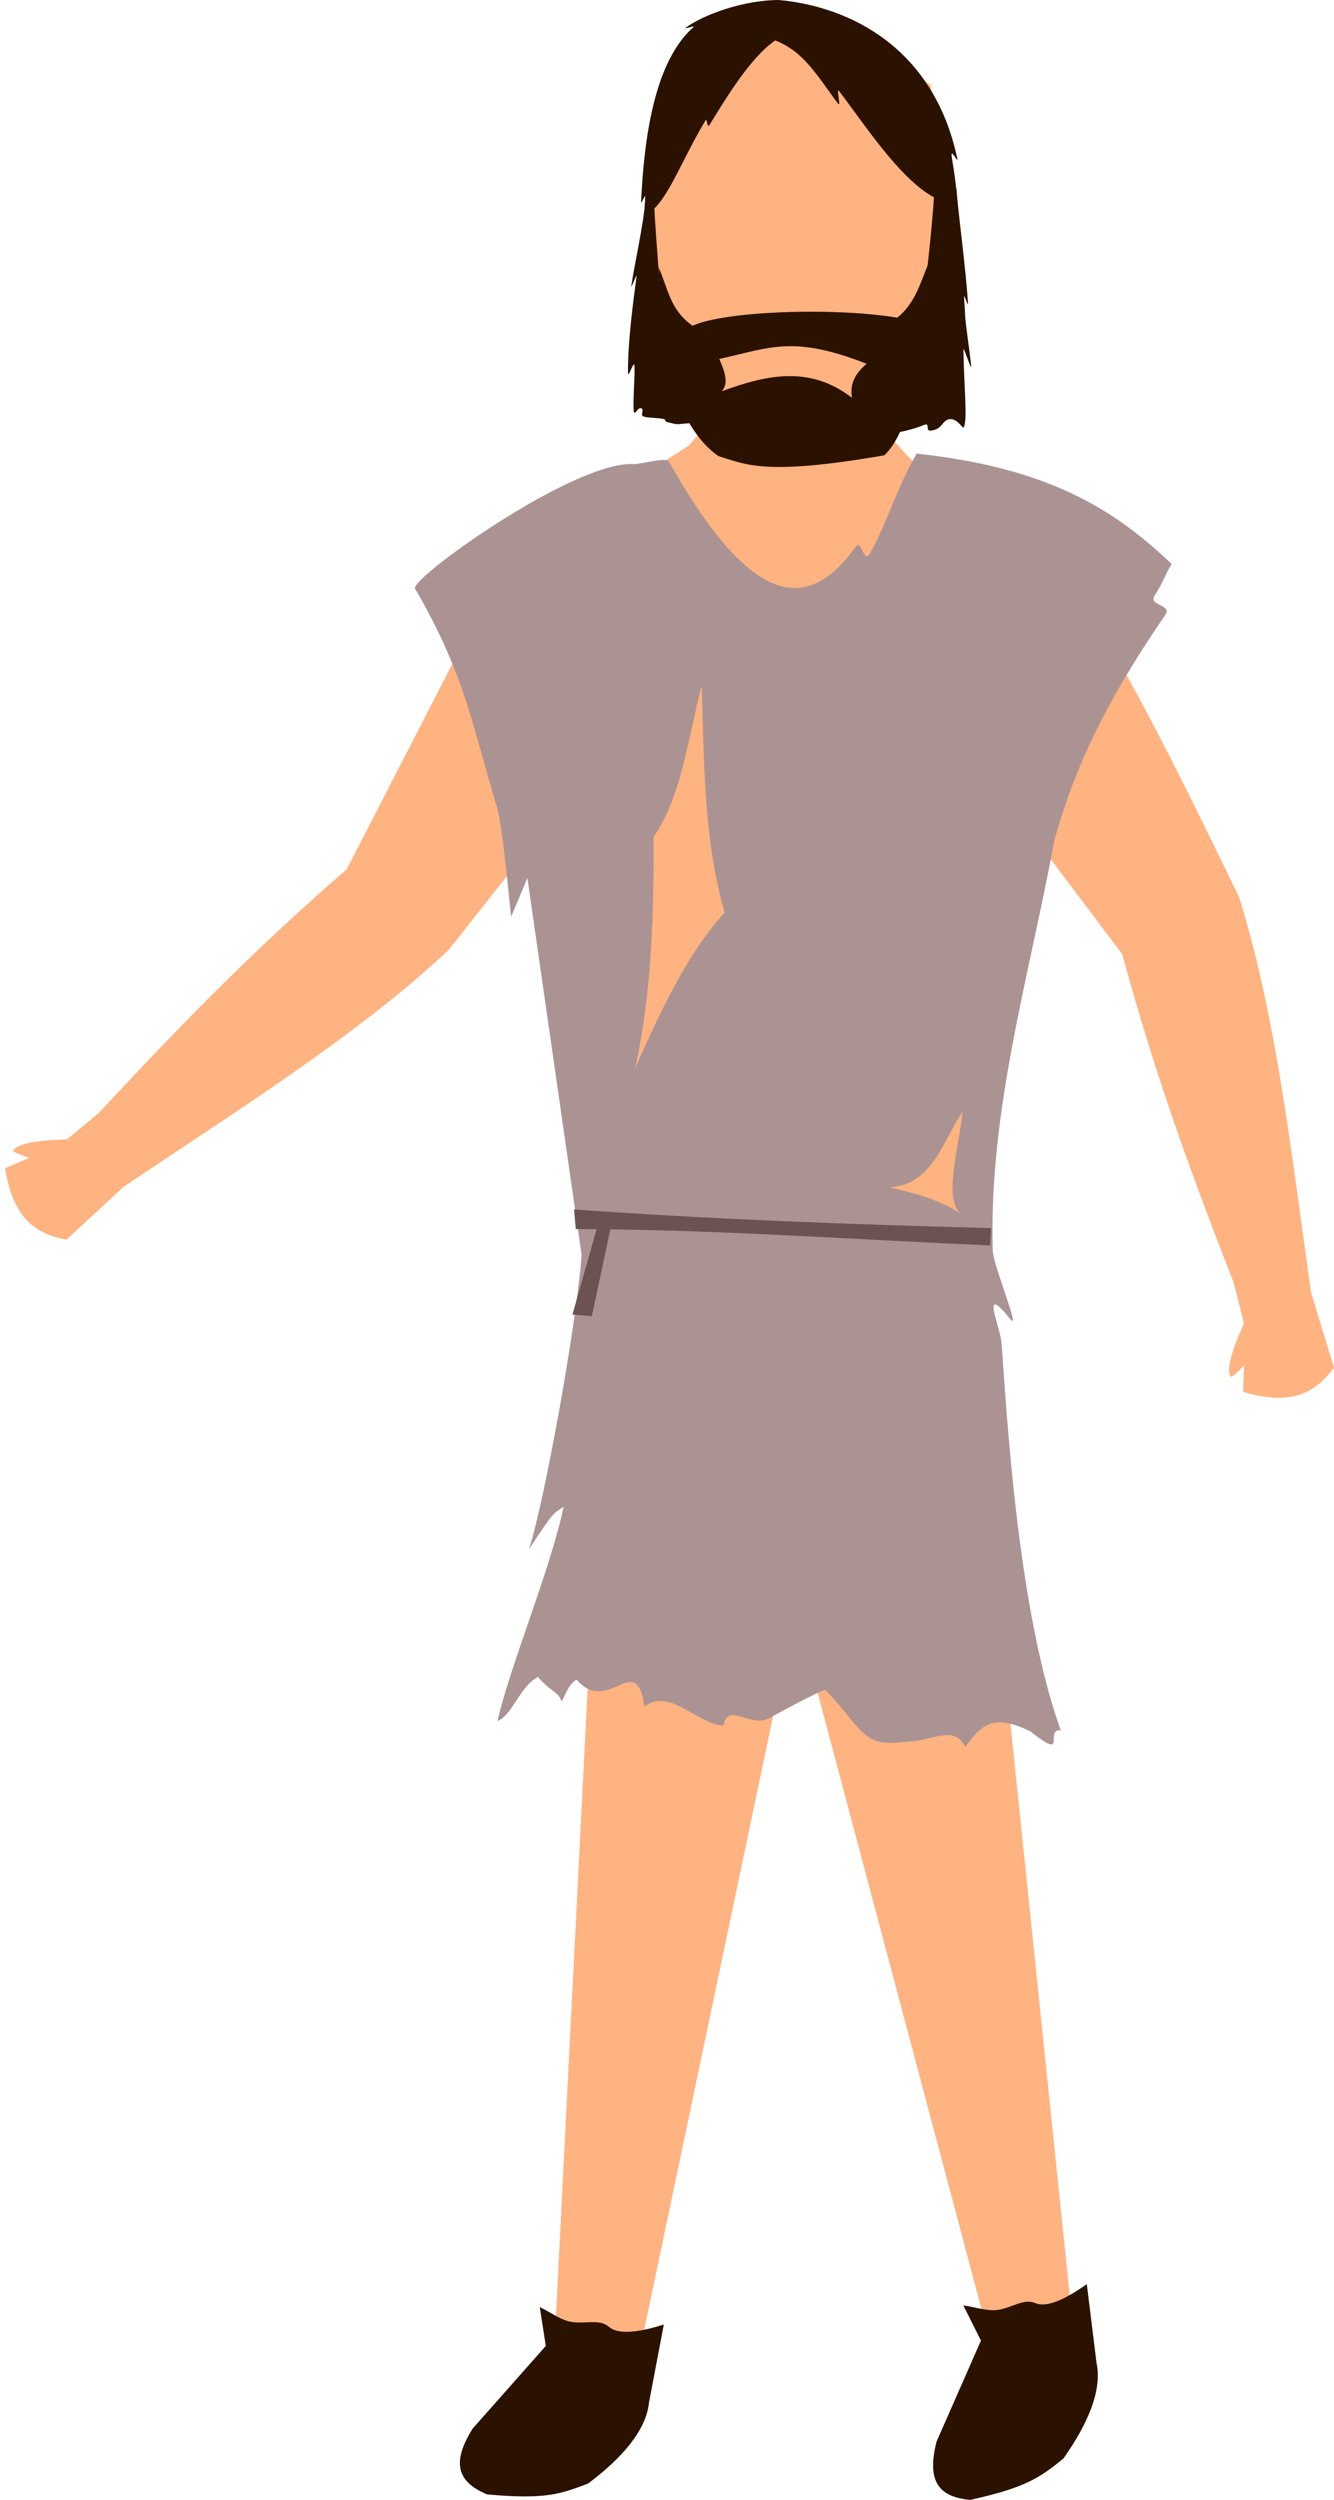 <?xml version="1.0" encoding="UTF-8" standalone="no"?>
<svg
   xmlns:dc="http://purl.org/dc/elements/1.1/"
   xmlns:cc="http://creativecommons.org/ns#"
   xmlns:rdf="http://www.w3.org/1999/02/22-rdf-syntax-ns#"
   xmlns:svg="http://www.w3.org/2000/svg"
   xmlns="http://www.w3.org/2000/svg"
   xmlns:sodipodi="http://sodipodi.sourceforge.net/DTD/sodipodi-0.dtd"
   xmlns:inkscape="http://www.inkscape.org/namespaces/inkscape"
   inkscape:export-ydpi="241.905"
   inkscape:export-xdpi="241.905"
   inkscape:export-filename="C:\Users\260862\Desktop\bartender.png"
   width="155.627mm"
   height="291.567mm"
   viewBox="0 0 155.627 291.567"
   version="1.1"
   id="svg8"
   inkscape:version="1.0 (4035a4fb49, 2020-05-01)"
   sodipodi:docname="prisoner.svg">
  <defs
     id="defs2">
    <clipPath
       clipPathUnits="userSpaceOnUse"
       id="clipPath4045">
      <path
         style="fill:none;stroke:#000000;stroke-width:0.265px;stroke-linecap:butt;stroke-linejoin:miter;stroke-opacity:1"
         d="M 87.197,57.598 C 88.696,71.31 86.336,84.021 68.798,92.797 L 14.4,175.728 -18.399,142.395 27.466,50.665 Z"
         id="path4047"
         sodipodi:nodetypes="cccccc" />
    </clipPath>
  </defs>
  <sodipodi:namedview
     inkscape:guide-bbox="true"
     showguides="true"
     id="base"
     pagecolor="#ffffff"
     bordercolor="#666666"
     borderopacity="1.0"
     inkscape:pageopacity="0.0"
     inkscape:pageshadow="2"
     inkscape:zoom="0.49611004"
     inkscape:cx="183.09466"
     inkscape:cy="588.88897"
     inkscape:document-units="mm"
     inkscape:current-layer="layer1"
     inkscape:document-rotation="0"
     showgrid="false"
     inkscape:snap-others="true"
     inkscape:object-nodes="true"
     inkscape:snap-global="false"
     inkscape:window-width="1920"
     inkscape:window-height="1017"
     inkscape:window-x="1352"
     inkscape:window-y="-8"
     inkscape:window-maximized="1" />
  <g
     transform="translate(-17.501,-6.009)"
     style="display:inline"
     inkscape:groupmode="layer"
     id="layer10"
     inkscape:label="right_leg">
    <g
       id="g3238-3"
       inkscape:transform-center-x="-10.491523"
       inkscape:transform-center-y="68.796401"
       transform="rotate(-20.584,131.464,54.006)"
       style="display:inline">
      <g
         id="g1926-0"
         transform="translate(-9.628,-2.391)">
        <path
           sodipodi:nodetypes="ccccc"
           style="fill:#ffb380;stroke:none;stroke-width:0.265px;stroke-linecap:butt;stroke-linejoin:miter;stroke-opacity:1"
           d="m 63.557,266.111 10.067,1.185 30.536,-116.721 c 2.175,-10.62 -26.994,-15.916 -28.613,-4.781 z"
           id="path3150-2"
           inkscape:transform-center-x="4.9162982"
           inkscape:transform-center-y="55.295672" />
        <path
           style="fill:#2b1100;stroke:none;stroke-width:0.265px;stroke-linecap:butt;stroke-linejoin:miter;stroke-opacity:1"
           d="m 61.955,262.629 0.481,4.565 -5.717,5.854 -3.272,3.35 c -2.576,3.705 -2.262,6.062 1.298,7.753 6.765,0.959 8.586,0.373 11.841,-0.689 3.971,-2.686 7.06,-5.805 7.55,-9.065 l 2.176,-9.03 c -3.094,0.826 -5.408,0.923 -6.4,-0.034 -1.034,-0.997 -2.633,-0.464 -4.291,-0.779 -1.237,-0.235 -2.488,-1.292 -3.666,-1.925 z"
           id="path855-3-3"
           sodipodi:nodetypes="ccccccccsscc" />
      </g>
    </g>
    <g
       style="display:inline"
       transform="rotate(11.829,-293.383,193.636)"
       inkscape:transform-center-y="63.430107"
       inkscape:transform-center-x="24.683707"
       id="g3238-3-6" />
  </g>
  <g
     transform="translate(-17.501,-6.009)"
     inkscape:groupmode="layer"
     id="layer9"
     inkscape:label="left_leg"
     style="display:inline">
    <g
       style="display:inline"
       transform="rotate(-2.8,370.22,-308.118)"
       inkscape:transform-center-y="68.646736"
       inkscape:transform-center-x="6.9251087"
       id="g3238-3-2">
      <g
         transform="translate(-9.628,-2.391)"
         id="g1926-0-9">
        <path
           inkscape:transform-center-y="55.295672"
           inkscape:transform-center-x="4.9162982"
           id="path3150-2-3"
           d="m 63.557,266.111 10.067,1.185 30.536,-116.721 c 2.175,-10.62 -26.994,-15.916 -28.613,-4.781 z"
           style="fill:#ffb380;stroke:none;stroke-width:0.265px;stroke-linecap:butt;stroke-linejoin:miter;stroke-opacity:1"
           sodipodi:nodetypes="ccccc" />
        <path
           sodipodi:nodetypes="ccccccccsscc"
           id="path855-3-3-0"
           d="m 61.955,262.629 0.481,4.565 -5.717,5.854 -3.272,3.35 c -2.576,3.705 -2.262,6.062 1.298,7.753 6.765,0.959 8.586,0.373 11.841,-0.689 3.971,-2.686 7.06,-5.805 7.55,-9.065 l 2.176,-9.03 c -3.094,0.826 -5.408,0.923 -6.4,-0.034 -1.034,-0.997 -2.633,-0.464 -4.291,-0.779 -1.237,-0.235 -2.488,-1.292 -3.666,-1.925 z"
           style="fill:#2b1100;stroke:none;stroke-width:0.265px;stroke-linecap:butt;stroke-linejoin:miter;stroke-opacity:1" />
      </g>
    </g>
  </g>
  <g
     transform="translate(-17.501,-6.009)"
     inkscape:groupmode="layer"
     id="layer8"
     inkscape:label="right_arm"
     style="display:inline">
    <g
       style="display:inline"
       id="g1873-7"
       transform="rotate(-79.025,83.018,13.369)"
       inkscape:transform-center-x="-21.842408"
       inkscape:transform-center-y="46.457826">
      <path
         id="path1660-9-5-5-3-9"
         d="m -43.507,120.204 c -8.908,-2.545 -9.037,-0.949 -9.037,-0.949 0,0 -2.826,-2.844 -0.064,-0.069 2.762,2.775 8.488,3.063 8.488,3.063 z"
         style="fill:#ffb380;stroke:none;stroke-width:0.265px;stroke-linecap:butt;stroke-linejoin:miter;stroke-opacity:1" />
      <g
         transform="translate(-3.733,2.4)"
         id="g1862-1">
        <g
           id="g1956-5">
          <path
             style="fill:#ffb380;stroke:none;stroke-width:0.265px;stroke-linecap:butt;stroke-linejoin:miter;stroke-opacity:1"
             d="M -2.817,94.96 C -16.67,101.758 -27.513,108.423 -38.049,115.075 l -5.04,2.348 -7.152,1.096 c -0.704,6.484 2.078,8.553 4.784,9.878 l 8.05,-4.275 C -22.784,119.044 -6.536,114.031 6.278,107.091 37.992,83.408 44.21,77.08 47.125,64.839 40.545,58.496 38.599,49.659 17.051,72.898 Z"
             id="path895-3-2-1-0-4"
             sodipodi:nodetypes="cccccccccc" />
        </g>
      </g>
    </g>
  </g>
  <g
     transform="translate(-17.501,-6.009)"
     inkscape:groupmode="layer"
     id="layer7"
     inkscape:label="left_arm"
     style="display:inline">
    <g
       inkscape:transform-center-y="39.725396"
       inkscape:transform-center-x="33.2716"
       transform="rotate(-14.778,64.382,-146.312)"
       id="g1873">
      <path
         style="fill:#ffb380;stroke:none;stroke-width:0.265px;stroke-linecap:butt;stroke-linejoin:miter;stroke-opacity:1"
         d="m -43.507,120.204 c -8.908,-2.545 -9.037,-0.949 -9.037,-0.949 0,0 -2.826,-2.844 -0.064,-0.069 2.762,2.775 8.488,3.063 8.488,3.063 z"
         id="path1660-9-5-5-3" />
      <g
         id="g1862"
         transform="translate(-3.733,2.4)">
        <g
           id="g1956">
          <path
             sodipodi:nodetypes="cccccccccc"
             id="path895-3-2-1-0"
             d="M -2.817,94.96 C -16.67,101.758 -27.513,108.423 -38.049,115.075 l -5.04,2.348 -7.152,1.096 c -0.704,6.484 2.078,8.553 4.784,9.878 l 8.05,-4.275 C -22.784,119.044 -6.536,114.031 6.278,107.091 37.992,83.408 44.21,77.08 47.125,64.839 40.545,58.496 38.599,49.659 17.051,72.898 Z"
             style="fill:#ffb380;stroke:none;stroke-width:0.265px;stroke-linecap:butt;stroke-linejoin:miter;stroke-opacity:1" />
        </g>
      </g>
    </g>
  </g>
  <g
     transform="translate(-17.501,-6.009)"
     inkscape:label="torso"
     inkscape:groupmode="layer"
     id="layer1"
     style="display:inline">
    <path
       sodipodi:nodetypes="ccccccc"
       id="path895-3"
       d="m 97.798,58.028 c 3.812,-4.051 3.637,-7.056 5.479,-11.902 l 11.927,-0.211 c 1.698,3.383 1.994,8.287 6.625,11.571 19.443,21.25 19.327,13.033 7.147,94.474 l -38.176,0.378 C 77.593,78.106 69.05,76.074 97.798,58.028 Z"
       style="fill:#ffb380;stroke:none;stroke-width:0.265px;stroke-linecap:butt;stroke-linejoin:miter;stroke-opacity:1" />
    <rect
       transform="rotate(26.613)"
       y="-202.424"
       x="609.907"
       height="1.2"
       width="18.666"
       id="rect1426-4-1-7-1"
       style="opacity:0.99;fill:#e6e6e6;stroke:none;stroke-width:0.265;stroke-dasharray:0.265, 0.529" />
    <path
       id="path4569"
       style="display:inline;fill:#ac9393;stroke:none;stroke-width:1px;stroke-linecap:butt;stroke-linejoin:miter;stroke-opacity:1"
       d="m 469.604,222.311 c -7.841,12.956 -14.266,33.429 -20.705,44.104 -2.695,4.467 -3.548,-6.731 -6.175,-3.07 -19.121,26.643 -43.552,31.243 -82.156,-37.469 -1.285,-2.288 -12.296,1.226 -15.642,1.047 -26.605,-1.416 -100.767,52.001 -96.042,55.008 21.773,37.787 24.381,57.597 35.987,96.223 2.403,7.997 5.243,40.154 6.213,47.977 l 7.133,-16.998 23.868,165.941 c -2.101,29.638 -16.396,108.707 -23.15,129.386 11.07,-16.658 10.398,-15.433 15.236,-18.631 -5.988,28.292 -23.217,68.84 -29.144,94.346 6.761,-2.738 9.679,-15.09 17.844,-19.447 4.408,5.545 9.262,6.693 10.454,10.861 2.23,-4.333 3.172,-7.656 6.552,-9.685 13.942,16.334 26.379,-13.708 29.866,12.011 10.651,-8.859 23.518,7.773 34.783,8.273 1.908,-10.769 11.771,1.243 20.216,-3.338 3.015,-1.635 23.152,-12.669 24.694,-12.348 15.498,16.022 16.411,25.506 33.709,22.895 13.962,-0.063 22.418,-8.12 27.874,2.169 6.673,-9.15 11.686,-15.16 28.66,-6.866 16.932,13.496 5.817,-1.22 13.349,-0.462 -21.286,-58.923 -24.866,-162.946 -26.306,-172.097 -1.092,-6.937 -8.745,-24.794 3.984,-8.976 5.069,6.298 -7.084,-22.612 -7.608,-29.871 -1.897,-62.101 16.398,-122.151 27.081,-180.658 10.227,-37.338 27.533,-68.278 48.838,-99.286 3.303,-4.808 -7.76,-3.844 -4.562,-8.712 3.569,-5.433 4.065,-8.158 7.372,-13.741 -26.316,-25.124 -55.569,-42.421 -112.223,-48.584 z m -94.688,102.215 c 1.199,33.258 0.729,66.517 10.08,99.775 -16.71,18.636 -28.196,43.365 -39.307,68.533 7.384,-33.93 8.176,-67.861 8.062,-101.791 12.071,-17.156 15.208,-43.247 21.164,-66.518 z m 114.894,187.458 c -1.871,17.66 -9.47,41.048 1.008,46.359 -8.199,-6.676 -20.361,-10.183 -33.258,-13.101 18.877,-0.927 23.242,-19.994 32.25,-33.258 z"
       transform="scale(0.265)"
       sodipodi:nodetypes="csssscscccccccccccccccccssccssccccccccccc" />
    <path
       style="fill:#6c5353;stroke:none;stroke-width:0.265px;stroke-linecap:butt;stroke-linejoin:miter;stroke-opacity:1"
       d="m 84.473,147.073 c 15.958,1.137 31.979,1.741 48.647,2.168 l -0.11,2.022 c -16.089,-0.684 -31.934,-1.855 -48.339,-1.908 z"
       id="path4592"
       sodipodi:nodetypes="ccccc" />
    <path
       style="fill:#6c5353;stroke:none;stroke-width:0.265px;stroke-linecap:butt;stroke-linejoin:miter;stroke-opacity:1"
       d="m 87.113,149.336 -2.828,9.993 2.263,0.189 2.451,-11.502 z"
       id="path4594" />
  </g>
  <g
     transform="translate(-17.501,-6.009)"
     inkscape:groupmode="layer"
     id="layer11"
     inkscape:label="head"
     style="display:inline">
    <path
       style="fill:#2b1100;stroke:none;stroke-width:0.265px;stroke-linecap:butt;stroke-linejoin:miter;stroke-opacity:1"
       d="m 92.769,29.415 c -0.164,2.721 -1.278,7.481 -1.619,9.982 -0.048,0.355 0.67,-1.557 0.622,-1.201 -0.41,3.064 -1.038,7.655 -1.007,11.27 0.007,0.859 0.703,-1.655 0.76,-0.736 0.067,1.1 -0.227,4.18 -0.076,5.385 0.25,0.211 0.457,-0.659 0.877,-0.476 0.397,0.173 -0.234,0.806 0.298,0.966 0.516,0.155 1.648,0.134 2.286,0.271 0.31,0.067 0.083,0.298 0.418,0.36 0.449,0.083 0.918,0.295 1.411,0.239 8.749,-0.985 20.335,3.403 28.585,0.088 0.738,-0.296 0.074,0.744 0.763,0.67 1.397,-0.15 1.298,-1.174 2.151,-1.329 0.921,-0.167 1.607,1.175 1.683,0.963 0.487,-0.798 0.034,-4.782 -0.026,-9.107 -0.006,-0.421 0.925,2.486 0.905,2.028 -0.037,-0.853 -0.645,-4.89 -0.693,-5.784 -0.042,-0.793 -0.088,-1.598 -0.137,-2.407 -0.022,-0.368 0.488,1.23 0.465,0.86 -0.262,-4.177 -1.119,-10.347 -1.37,-13.552 -12.466,-2.373 -24.814,-3.989 -36.297,1.508 z"
       id="path5250"
       sodipodi:nodetypes="csssscsssssssscsssssccc" />
    <path
       sodipodi:nodetypes="cccccc"
       id="path899-9"
       d="m 94.616,15.104 c -2.035,9.148 -0.188,19.684 0.154,29.682 1.807,8.472 9.306,11.516 14.806,14.291 8.074,-2.818 13.509,-7.444 15.369,-14.459 0.813,-9.593 2.618,-19.236 1.13,-28.714 C 108.193,4.869 102.52,10.521 94.616,15.104 Z"
       style="fill:#ffb380;stroke:none;stroke-width:0.265px;stroke-linecap:butt;stroke-linejoin:miter;stroke-opacity:1" />
    <path
       id="path4615"
       style="fill:#2b1100;stroke:none;stroke-width:1px;stroke-linecap:butt;stroke-linejoin:miter;stroke-opacity:1"
       d="m 474.625,138.967 c -3.428,8.273 -5.624,17.039 -13.539,23.518 -29.455,-4.765 -76.769,-2.723 -90.15,3.562 -10.134,-7.082 -10.862,-16.85 -14.967,-25.654 l 1.426,29.574 c 2.361,21.753 11.244,44.094 24.943,53.449 12.194,3.749 20.464,8.747 73.047,-0.355 12.454,-12.18 12.812,-37.965 18.527,-57.725 z m -91.932,41.689 c 22.429,-4.912 32.494,-10.589 64.852,2.139 -4.453,3.831 -7.622,8.303 -6.414,14.964 -18.494,-14.228 -37.337,-10.277 -57.369,-2.85 3.257,-3.547 1.271,-8.841 -1.068,-14.254 z"
       transform="scale(0.265)"
       sodipodi:nodetypes="cccccccccccccc" />
    <path
       inkscape:transform-center-y="-29.415278"
       inkscape:transform-center-x="0.27140367"
       sodipodi:nodetypes="csscsssscsscsscc"
       id="path3663"
       d="m 107.935,10.724 c -3.038,2.129 -5.863,6.97 -7.659,9.842 -0.334,0.534 -0.216,-0.943 -0.515,-0.442 -3.087,5.187 -4.499,9.779 -7.088,11.065 0.035,-0.734 0.067,-1.476 0.1,-2.223 0.017,-0.389 -0.499,0.988 -0.481,0.598 0.333,-7.181 1.483,-16.35 6.131,-20.41 0.232,-0.203 -1.225,0.302 -0.972,0.117 2.184,-1.605 6.854,-3.254 10.911,-3.261 8.287,0.756 18.052,5.561 20.809,18.446 0.182,0.849 -0.862,-1.482 -0.621,-0.051 0.335,1.994 0.579,3.942 0.637,5.415 -4.811,-0.021 -9.987,-8.169 -13.778,-13.171 -0.429,-0.566 0.278,2.001 -0.145,1.442 -2.357,-3.11 -3.891,-6.036 -7.328,-7.368 z"
       style="display:inline;fill:#2b1100;stroke:none;stroke-width:0.265px;stroke-linecap:butt;stroke-linejoin:miter;stroke-opacity:1" />
  </g>
</svg>
